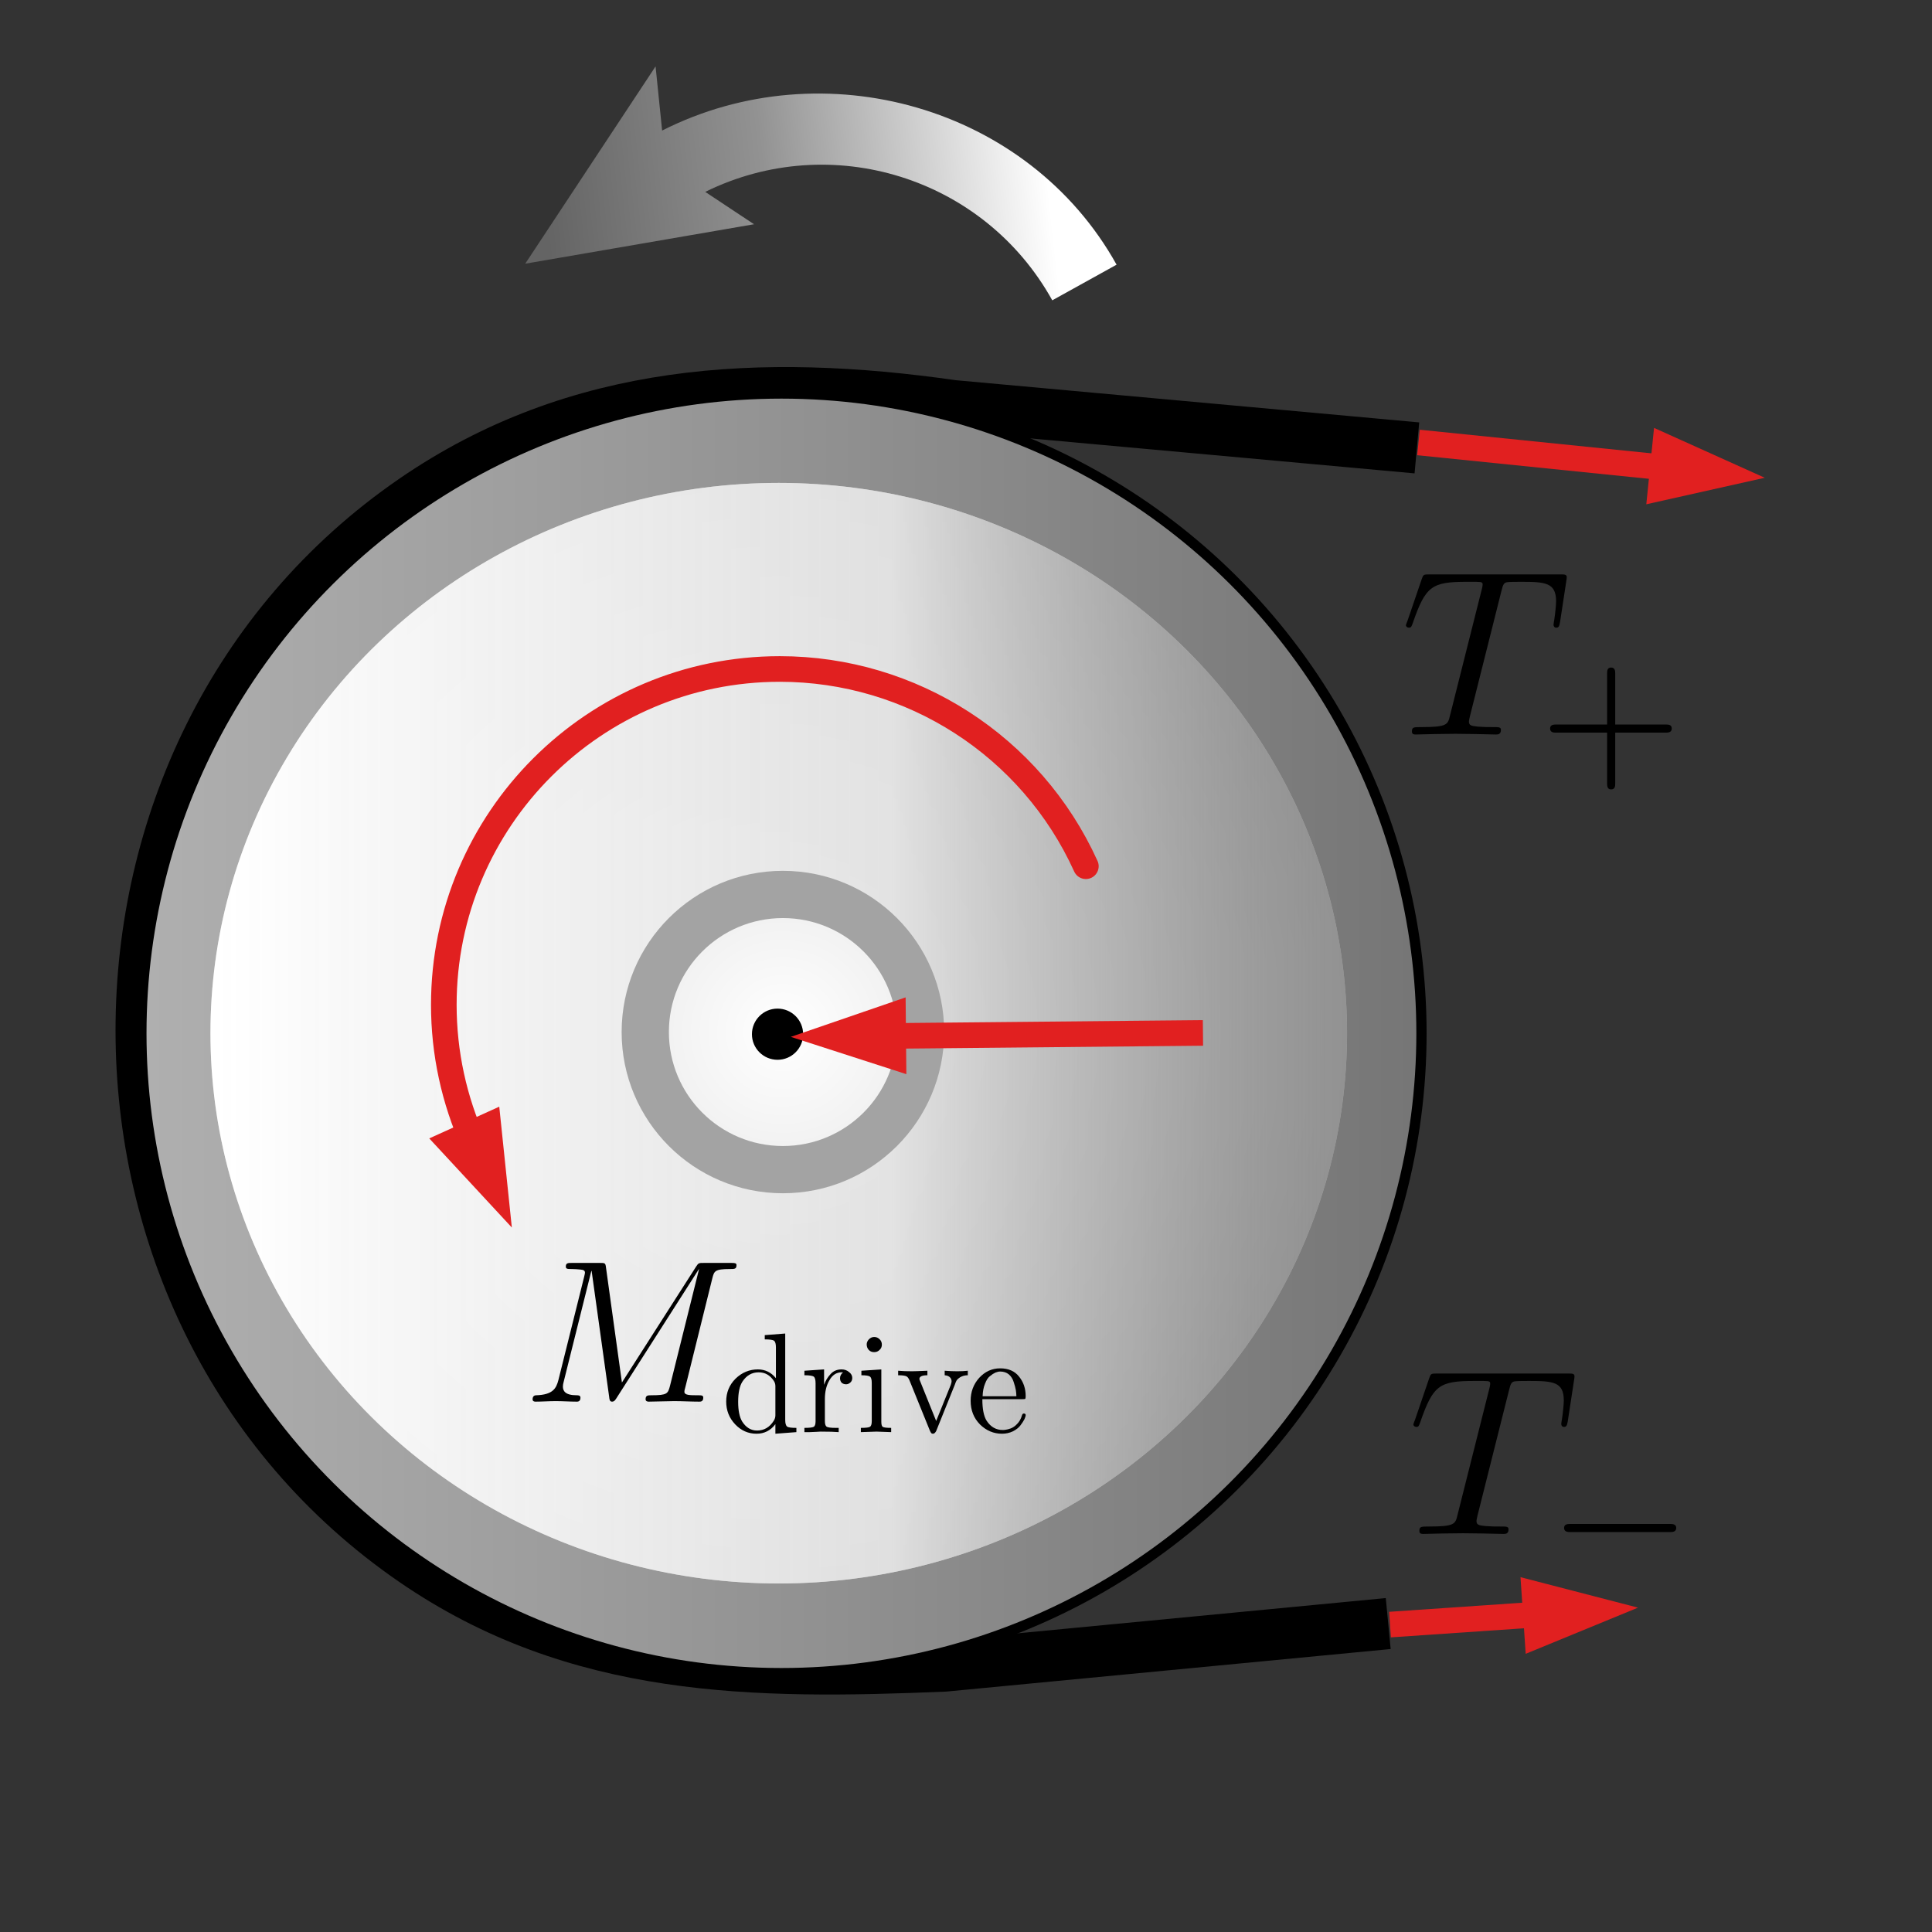 <?xml version="1.0" encoding="UTF-8" standalone="no"?>
<!DOCTYPE svg PUBLIC "-//W3C//DTD SVG 1.1//EN" "http://www.w3.org/Graphics/SVG/1.1/DTD/svg11.dtd">
<svg width="100%" height="100%" viewBox="0 0 151 151" version="1.1" xmlns="http://www.w3.org/2000/svg" xmlns:xlink="http://www.w3.org/1999/xlink" xml:space="preserve" xmlns:serif="http://www.serif.com/" style="fill-rule:evenodd;clip-rule:evenodd;stroke-linejoin:round;stroke-miterlimit:1.5;">
    <rect x="0" y="0" width="151" height="151" fill="#333333" stroke="none"/>
    <g transform="matrix(1,0,0,1,-1918,-1062)">
        <g transform="matrix(0.314,0,0,0.324,1420.14,445.227)">
            <rect id="drive-sys-b" x="1588.91" y="1904.4" width="477.928" height="463.042" style="fill:none;"/>
            <g id="drive-sys-b1" serif:id="drive-sys-b">
                <g transform="matrix(1.66533e-16,-3.087,3.186,2.77556e-16,-7134.49,11150.2)">
                    <path d="M2868.46,2845.44L2865.14,2810.78C2864.52,2795.88 2864.59,2782.06 2873.36,2769.31C2892.89,2740.91 2936.74,2740.91 2956.27,2769.31C2965.06,2782.09 2965.77,2796.49 2963.63,2811.44L2960.33,2847.68" style="fill:none;stroke:black;stroke-width:4px;"/>
                </g>
                <g transform="matrix(6.07912e-17,-0.962,0.993,5.88977e-17,-340.612,3919.74)">
                    <g>
                        <g transform="matrix(0.945,0,0,0.945,101.573,117.484)">
                            <circle cx="1836.06" cy="2135.58" r="169.774" style="fill:url(#_Linear1);stroke:black;stroke-width:2.72px;stroke-linecap:round;"/>
                        </g>
                        <g transform="matrix(0.927,0,0,0.957,133.809,91.284)">
                            <g transform="matrix(1,0,0,1,0.908,-0.103)">
                                <circle cx="1836.06" cy="2135.58" r="148.853" style="fill:url(#_Radial2);"/>
                            </g>
                            <g transform="matrix(1,0,0,1,0.908,-0.103)">
                                <circle cx="1836.06" cy="2135.58" r="148.853" style="fill:url(#_Linear3);"/>
                            </g>
                        </g>
                        <g transform="matrix(1,0,0,1,0.908,0.397)">
                            <circle cx="1836.06" cy="2135.58" r="40.425" style="fill:rgb(163,163,163);"/>
                        </g>
                        <g transform="matrix(1,0,0,1,0.908,0.397)">
                            <circle cx="1836.06" cy="2135.58" r="28.579" style="fill:url(#_Radial4);"/>
                        </g>
                        <g transform="matrix(2.157,0,0,2.157,-1292.02,-2777.01)">
                            <circle cx="1450.37" cy="2277.07" r="2.975"/>
                        </g>
                    </g>
                </g>
                <g transform="matrix(3.699,0,0,3.584,1926.02,2227.07)">
                    <g id="surface1">
                        <g transform="matrix(1,0,0,1,2.684,12.996)">
                            <g id="glyph0-1">
                                <path d="M6.813,-9.672C6.922,-10.125 6.984,-10.219 7.172,-10.266C7.313,-10.297 7.844,-10.297 8.172,-10.297C9.781,-10.297 10.5,-10.234 10.5,-8.984C10.5,-8.75 10.438,-8.125 10.375,-7.719C10.359,-7.656 10.328,-7.453 10.328,-7.406C10.328,-7.313 10.375,-7.203 10.516,-7.203C10.688,-7.203 10.719,-7.328 10.766,-7.578L11.188,-10.344C11.203,-10.406 11.219,-10.563 11.219,-10.609C11.219,-10.797 11.063,-10.797 10.797,-10.797L1.938,-10.797C1.563,-10.797 1.547,-10.781 1.438,-10.469L0.484,-7.672C0.469,-7.641 0.375,-7.406 0.375,-7.375C0.375,-7.281 0.469,-7.203 0.578,-7.203C0.734,-7.203 0.75,-7.281 0.844,-7.531C1.703,-10.016 2.125,-10.297 4.484,-10.297L5.094,-10.297C5.547,-10.297 5.547,-10.234 5.547,-10.109C5.547,-10.016 5.5,-9.813 5.484,-9.766L3.344,-1.266C3.203,-0.672 3.156,-0.5 1.453,-0.5C0.875,-0.5 0.781,-0.5 0.781,-0.188C0.781,0 0.953,0 1.047,0C1.484,0 1.922,-0.031 2.359,-0.031C2.813,-0.031 3.266,-0.047 3.719,-0.047C4.156,-0.047 4.609,-0.031 5.031,-0.031C5.5,-0.031 5.984,0 6.422,0C6.578,0 6.781,0 6.781,-0.313C6.781,-0.5 6.641,-0.5 6.234,-0.5C5.828,-0.5 5.625,-0.5 5.219,-0.531C4.75,-0.578 4.625,-0.625 4.625,-0.875C4.625,-0.891 4.625,-0.969 4.688,-1.219L6.813,-9.672Z" style="fill-rule:nonzero;"/>
                            </g>
                        </g>
                        <g transform="matrix(1,0,0,1,11.999,15.386)">
                            <g id="glyph1-1">
                                <path d="M8.297,-2.516C8.484,-2.516 8.75,-2.516 8.75,-2.797C8.75,-3.063 8.484,-3.063 8.297,-3.063L1.656,-3.063C1.469,-3.063 1.203,-3.063 1.203,-2.797C1.203,-2.516 1.469,-2.516 1.656,-2.516L8.297,-2.516Z" style="fill-rule:nonzero;"/>
                            </g>
                        </g>
                    </g>
                </g>
                <g transform="matrix(3.692,0,1.87561e-31,3.577,1924.19,2032.58)">
                    <g id="surface11" serif:id="surface1">
                        <g transform="matrix(1,0,0,1,2.684,13.481)">
                            <g id="glyph0-11" serif:id="glyph0-1">
                                <path d="M6.813,-9.672C6.922,-10.125 6.984,-10.219 7.172,-10.266C7.313,-10.297 7.844,-10.297 8.172,-10.297C9.781,-10.297 10.5,-10.234 10.5,-8.984C10.5,-8.75 10.438,-8.125 10.375,-7.719C10.359,-7.656 10.328,-7.453 10.328,-7.406C10.328,-7.313 10.375,-7.203 10.516,-7.203C10.688,-7.203 10.719,-7.328 10.766,-7.578L11.188,-10.344C11.203,-10.406 11.219,-10.563 11.219,-10.609C11.219,-10.797 11.063,-10.797 10.797,-10.797L1.938,-10.797C1.563,-10.797 1.547,-10.781 1.438,-10.469L0.484,-7.672C0.469,-7.641 0.375,-7.406 0.375,-7.375C0.375,-7.281 0.469,-7.203 0.578,-7.203C0.734,-7.203 0.75,-7.281 0.844,-7.531C1.703,-10.016 2.125,-10.297 4.484,-10.297L5.094,-10.297C5.547,-10.297 5.547,-10.234 5.547,-10.109C5.547,-10.016 5.5,-9.813 5.484,-9.766L3.344,-1.266C3.203,-0.672 3.156,-0.5 1.453,-0.5C0.875,-0.5 0.781,-0.5 0.781,-0.188C0.781,0 0.953,0 1.047,0C1.484,0 1.922,-0.031 2.359,-0.031C2.813,-0.031 3.266,-0.047 3.719,-0.047C4.156,-0.047 4.609,-0.031 5.031,-0.031C5.5,-0.031 5.984,0 6.422,0C6.578,0 6.781,0 6.781,-0.313C6.781,-0.5 6.641,-0.5 6.234,-0.5C5.828,-0.5 5.625,-0.5 5.219,-0.531C4.75,-0.578 4.625,-0.625 4.625,-0.875C4.625,-0.891 4.625,-0.969 4.688,-1.219L6.813,-9.672Z" style="fill-rule:nonzero;"/>
                            </g>
                        </g>
                        <g transform="matrix(1,0,0,1,11.999,15.871)">
                            <g id="glyph1-11" serif:id="glyph1-1">
                                <path d="M5.172,-2.516L8.578,-2.516C8.719,-2.516 8.984,-2.516 8.984,-2.797C8.984,-3.063 8.734,-3.063 8.578,-3.063L5.172,-3.063L5.172,-6.5C5.172,-6.641 5.172,-6.906 4.891,-6.906C4.625,-6.906 4.625,-6.656 4.625,-6.5L4.625,-3.063L1.188,-3.063C1.047,-3.063 0.781,-3.063 0.781,-2.797C0.781,-2.516 1.031,-2.516 1.188,-2.516L4.625,-2.516L4.625,0.906C4.625,1.047 4.625,1.313 4.891,1.313C5.172,1.313 5.172,1.063 5.172,0.906L5.172,-2.516Z" style="fill-rule:nonzero;"/>
                            </g>
                        </g>
                    </g>
                </g>
                <g transform="matrix(5.763,0.568,-0.323,3.071,1344.47,1570.05)">
                    <g transform="matrix(0.547,-0.101,0.056,0.995,47.55,99.925)">
                        <path d="M128.429,39.279L137.686,37.205L129.036,33.31L128.429,39.279Z" style="fill:rgb(225,32,32);"/>
                        <path d="M130.523,36.476L110.626,34.452" style="fill:none;stroke:rgb(225,32,32);stroke-width:2px;"/>
                    </g>
                </g>
                <g transform="matrix(3.328,-0.302,0.297,3.074,1531.25,1951.3)">
                    <g transform="matrix(0.949,0.093,-0.089,0.996,17.756,-13.664)">
                        <path d="M118.983,129.093L127.758,125.489L118.575,123.107L118.983,129.093Z" style="fill:rgb(225,32,32);"/>
                        <path d="M120.575,125.978L108.381,126.808" style="fill:none;stroke:rgb(225,32,32);stroke-width:2px;"/>
                    </g>
                </g>
                <g id="impending-motion-arrow" serif:id="impending motion arrow" transform="matrix(3.231,-1.584,1.635,3.131,-6523.88,1776.72)">
                    <path d="M2019.27,1076.88C2019.34,1077.37 2019.27,1076.88 2019.27,1076.88L2021.26,1080.38L2006,1075.7L2020.12,1067.64L2018.53,1071.78C2030.98,1071.78 2041.75,1081.67 2042.24,1094.11L2037.19,1094.3C2036.82,1084.64 2028.92,1076.98 2019.27,1076.88Z" style="fill:url(#_Linear5);"/>
                </g>
                <g transform="matrix(6.685,0,0,-6.477,813.495,2861.53)">
                    <g>
                        <g>
                            <path d="M133.115,105.34C132.38,106.961 132,108.72 132,110.5C132,117.399 137.601,123 144.5,123C149.407,123 153.86,120.129 155.885,115.66C153.86,120.129 149.407,123 144.5,123C137.601,123 132,117.399 132,110.5C132,108.72 132.38,106.961 133.115,105.34Z" style="fill:rgb(235,235,235);"/>
                            <g transform="matrix(0.477,0,0,-0.477,115.596,147.843)">
                                <path d="M33.283,88.778L39.73,95.737L38.748,86.301L33.283,88.778Z" style="fill:rgb(225,32,32);"/>
                                <path d="M36.758,89.179C35.217,85.778 34.42,82.087 34.42,78.353C34.42,63.878 46.172,52.126 60.647,52.126C70.943,52.126 80.287,58.15 84.537,67.527C80.287,58.15 70.943,52.126 60.647,52.126C46.172,52.126 34.42,63.878 34.42,78.353C34.42,82.087 35.217,85.778 36.758,89.179Z" style="fill:none;stroke:rgb(225,32,32);stroke-width:2px;"/>
                            </g>
                        </g>
                    </g>
                </g>
                <g transform="matrix(7.241,-0.065,0.03,3.087,1005.05,1781.03)">
                    <g transform="matrix(0.44,0.009,-0.004,1,80.1,41.512)">
                        <path d="M70.482,77.836L61.51,80.919L70.538,83.836L70.482,77.836Z" style="fill:rgb(225,32,32);"/>
                        <path d="M68.71,80.852L93.709,80.62" style="fill:none;stroke:rgb(225,32,32);stroke-width:2px;"/>
                    </g>
                </g>
                <g transform="matrix(4.235,0,0,4.103,1707.53,2198.67)">
                    <g id="surface12" serif:id="surface1">
                        <g transform="matrix(1,0,0,1,1.998,10.496)">
                            <g id="glyph0-12" serif:id="glyph0-1">
                                <path d="M11.063,-7.25C11.172,-7.672 11.203,-7.797 12.094,-7.797C12.375,-7.797 12.484,-7.797 12.484,-8.031C12.484,-8.156 12.359,-8.156 12.156,-8.156L10.578,-8.156C10.266,-8.156 10.25,-8.156 10.109,-7.938L5.75,-1.125L4.813,-7.891C4.781,-8.156 4.75,-8.156 4.453,-8.156L2.813,-8.156C2.578,-8.156 2.453,-8.156 2.453,-7.938C2.453,-7.797 2.563,-7.797 2.797,-7.797C2.953,-7.797 3.172,-7.781 3.313,-7.766C3.5,-7.75 3.578,-7.703 3.578,-7.578C3.578,-7.531 3.563,-7.5 3.531,-7.344L2.016,-1.266C1.891,-0.781 1.688,-0.406 0.719,-0.375C0.656,-0.375 0.5,-0.359 0.5,-0.141C0.5,-0.031 0.578,0 0.672,0C1.047,0 1.469,-0.031 1.859,-0.031C2.266,-0.031 2.703,0 3.094,0C3.156,0 3.313,0 3.313,-0.234C3.313,-0.375 3.172,-0.375 3.094,-0.375C2.422,-0.375 2.281,-0.625 2.281,-0.891C2.281,-0.984 2.297,-1.047 2.328,-1.172L3.953,-7.688L3.969,-7.688L5,-0.281C5.016,-0.125 5.031,0 5.172,0C5.313,0 5.375,-0.125 5.438,-0.219L10.266,-7.781L10.281,-7.781L8.578,-0.938C8.453,-0.469 8.422,-0.375 7.484,-0.375C7.281,-0.375 7.141,-0.375 7.141,-0.141C7.141,0 7.297,0 7.328,0C7.656,0 8.469,-0.031 8.813,-0.031C9.297,-0.031 9.813,0 10.297,0C10.375,0 10.531,0 10.531,-0.234C10.531,-0.375 10.422,-0.375 10.203,-0.375C9.75,-0.375 9.422,-0.375 9.422,-0.578C9.422,-0.641 9.422,-0.656 9.484,-0.875L11.063,-7.25Z" style="fill-rule:nonzero;"/>
                            </g>
                        </g>
                        <g>
                            <g id="glyph1-12" serif:id="glyph1-1" transform="matrix(1,0,0,1,13.596,12.288)">
                                <path d="M0.281,-1.797C0.281,-2.328 0.461,-2.773 0.828,-3.141C1.203,-3.504 1.641,-3.688 2.141,-3.688C2.566,-3.688 2.922,-3.516 3.203,-3.172L3.203,-4.984C3.203,-5.191 3.164,-5.32 3.094,-5.375C3.02,-5.426 2.836,-5.453 2.547,-5.453L2.547,-5.703L3.75,-5.797L3.75,-0.719C3.75,-0.52 3.785,-0.391 3.859,-0.328C3.93,-0.273 4.113,-0.25 4.406,-0.25L4.406,0L3.172,0.094L3.172,-0.469C2.891,-0.094 2.52,0.094 2.063,0.094C1.582,0.094 1.164,-0.086 0.813,-0.453C0.457,-0.828 0.281,-1.273 0.281,-1.797ZM0.984,-1.781C0.984,-1.27 1.063,-0.883 1.219,-0.625C1.445,-0.27 1.738,-0.094 2.094,-0.094C2.508,-0.094 2.836,-0.285 3.078,-0.672C3.141,-0.773 3.172,-0.879 3.172,-0.984L3.172,-2.703C3.172,-2.816 3.141,-2.922 3.078,-3.016C2.859,-3.348 2.563,-3.516 2.188,-3.516C1.789,-3.516 1.473,-3.332 1.234,-2.969C1.066,-2.707 0.984,-2.313 0.984,-1.781Z" style="fill-rule:nonzero;"/>
                            </g>
                            <g id="glyph1-2" transform="matrix(1,0,0,1,18.239,12.288)">
                                <path d="M0.234,0L0.234,-0.25C0.523,-0.25 0.707,-0.27 0.781,-0.313C0.852,-0.352 0.891,-0.461 0.891,-0.641L0.891,-2.875C0.891,-3.082 0.852,-3.211 0.781,-3.266C0.707,-3.316 0.523,-3.344 0.234,-3.344L0.234,-3.609L1.391,-3.688L1.391,-2.781C1.473,-3.02 1.598,-3.227 1.766,-3.406C1.93,-3.594 2.148,-3.688 2.422,-3.688C2.598,-3.688 2.742,-3.633 2.859,-3.531C2.984,-3.438 3.047,-3.32 3.047,-3.188C3.047,-3.063 3.004,-2.969 2.922,-2.906C2.848,-2.844 2.77,-2.813 2.688,-2.813C2.582,-2.813 2.492,-2.844 2.422,-2.906C2.359,-2.977 2.328,-3.066 2.328,-3.172C2.328,-3.242 2.344,-3.305 2.375,-3.359C2.406,-3.41 2.43,-3.445 2.453,-3.469C2.473,-3.488 2.492,-3.5 2.516,-3.5C2.504,-3.508 2.473,-3.516 2.422,-3.516C2.117,-3.516 1.879,-3.359 1.703,-3.047C1.523,-2.742 1.438,-2.375 1.438,-1.938L1.438,-0.656C1.438,-0.488 1.469,-0.379 1.531,-0.328C1.602,-0.273 1.785,-0.25 2.078,-0.25L2.25,-0.25L2.25,0C2.031,-0.02 1.676,-0.031 1.188,-0.031C1.113,-0.031 1.023,-0.023 0.922,-0.016C0.816,-0.016 0.691,-0.008 0.547,0L0.234,0Z" style="fill-rule:nonzero;"/>
                            </g>
                            <g id="glyph1-3" transform="matrix(1,0,0,1,21.51,12.288)">
                                <path d="M0.281,0L0.281,-0.25C0.57,-0.25 0.75,-0.27 0.813,-0.313C0.883,-0.352 0.922,-0.461 0.922,-0.641L0.922,-2.891C0.922,-3.098 0.883,-3.223 0.813,-3.266C0.75,-3.316 0.582,-3.344 0.313,-3.344L0.313,-3.609L1.484,-3.688L1.484,-0.625C1.484,-0.457 1.508,-0.352 1.563,-0.313C1.625,-0.27 1.789,-0.25 2.063,-0.25L2.063,0C1.5,-0.02 1.211,-0.031 1.203,-0.031C1.117,-0.031 0.813,-0.02 0.281,0ZM0.625,-5.156C0.625,-5.258 0.664,-5.359 0.75,-5.453C0.844,-5.547 0.945,-5.594 1.063,-5.594C1.188,-5.594 1.289,-5.551 1.375,-5.469C1.469,-5.383 1.516,-5.273 1.516,-5.141C1.516,-5.016 1.469,-4.91 1.375,-4.828C1.289,-4.742 1.188,-4.703 1.063,-4.703C0.938,-4.703 0.832,-4.742 0.75,-4.828C0.664,-4.922 0.625,-5.031 0.625,-5.156Z" style="fill-rule:nonzero;"/>
                            </g>
                            <g id="glyph1-4" transform="matrix(1,0,0,1,23.827,12.288)">
                                <path d="M0.156,-3.344L0.156,-3.609C0.406,-3.586 0.676,-3.578 0.969,-3.578C1.07,-3.578 1.375,-3.586 1.875,-3.609L1.875,-3.344C1.563,-3.344 1.406,-3.27 1.406,-3.125C1.406,-3.102 1.422,-3.055 1.453,-2.984L2.391,-0.656L3.25,-2.781C3.281,-2.875 3.297,-2.941 3.297,-2.984C3.297,-3.078 3.266,-3.156 3.203,-3.219C3.141,-3.289 3.035,-3.332 2.891,-3.344L2.891,-3.609C3.172,-3.586 3.414,-3.578 3.625,-3.578C3.852,-3.578 4.063,-3.586 4.25,-3.609L4.25,-3.344C4.082,-3.344 3.938,-3.305 3.813,-3.234C3.695,-3.16 3.617,-3.086 3.578,-3.016C3.547,-2.953 3.516,-2.875 3.484,-2.781L2.391,-0.063C2.336,0.039 2.273,0.094 2.203,0.094C2.16,0.094 2.129,0.082 2.109,0.063C2.086,0.039 2.063,0 2.031,-0.063L0.828,-3.031C0.773,-3.164 0.711,-3.25 0.641,-3.281C0.566,-3.32 0.406,-3.344 0.156,-3.344Z" style="fill-rule:nonzero;"/>
                            </g>
                        </g>
                        <g transform="matrix(1,0,0,1,28.01,12.288)">
                            <g id="glyph1-5">
                                <path d="M0.234,-1.844C0.234,-2.363 0.398,-2.813 0.734,-3.188C1.078,-3.563 1.488,-3.75 1.969,-3.75C2.457,-3.75 2.828,-3.586 3.078,-3.266C3.336,-2.953 3.469,-2.566 3.469,-2.109C3.469,-2.023 3.457,-1.973 3.438,-1.953C3.414,-1.941 3.359,-1.938 3.266,-1.938L0.922,-1.938C0.922,-1.363 1.004,-0.941 1.172,-0.672C1.41,-0.305 1.727,-0.125 2.125,-0.125C2.176,-0.125 2.234,-0.129 2.297,-0.141C2.367,-0.148 2.469,-0.176 2.594,-0.219C2.727,-0.27 2.852,-0.359 2.969,-0.484C3.094,-0.609 3.188,-0.773 3.25,-0.984C3.27,-1.055 3.305,-1.094 3.359,-1.094C3.43,-1.094 3.469,-1.063 3.469,-1C3.469,-0.945 3.441,-0.863 3.391,-0.75C3.336,-0.645 3.258,-0.523 3.156,-0.391C3.063,-0.266 2.914,-0.148 2.719,-0.047C2.52,0.047 2.305,0.094 2.078,0.094C1.586,0.094 1.156,-0.086 0.781,-0.453C0.414,-0.828 0.234,-1.289 0.234,-1.844ZM0.938,-2.109L2.922,-2.109C2.922,-2.223 2.91,-2.344 2.891,-2.469C2.867,-2.602 2.828,-2.758 2.766,-2.938C2.711,-3.125 2.617,-3.273 2.484,-3.391C2.348,-3.504 2.176,-3.563 1.969,-3.563C1.883,-3.563 1.789,-3.539 1.688,-3.5C1.594,-3.457 1.488,-3.391 1.375,-3.297C1.258,-3.211 1.16,-3.063 1.078,-2.844C0.992,-2.633 0.945,-2.391 0.938,-2.109Z" style="fill-rule:nonzero;"/>
                            </g>
                        </g>
                    </g>
                </g>
            </g>
        </g>
    </g>
    <defs>
        <linearGradient id="_Linear1" x1="0" y1="0" x2="1" y2="0" gradientUnits="userSpaceOnUse" gradientTransform="matrix(-2.05393e-13,339.548,-339.548,-2.05393e-13,1836.06,1965.81)"><stop offset="0" style="stop-color:rgb(175,175,175);stop-opacity:1"/><stop offset="1" style="stop-color:rgb(118,118,118);stop-opacity:1"/></linearGradient>
        <radialGradient id="_Radial2" cx="0" cy="0" r="1" gradientUnits="userSpaceOnUse" gradientTransform="matrix(-0.024,148.85,-148.85,-0.022,1836.06,2135.58)"><stop offset="0" style="stop-color:white;stop-opacity:1"/><stop offset="1" style="stop-color:rgb(199,199,199);stop-opacity:1"/></radialGradient>
        <linearGradient id="_Linear3" x1="0" y1="0" x2="1" y2="0" gradientUnits="userSpaceOnUse" gradientTransform="matrix(0,297.706,-297.706,0,1836.06,1986.73)"><stop offset="0" style="stop-color:white;stop-opacity:1"/><stop offset="0.6" style="stop-color:rgb(226,226,226);stop-opacity:0.91"/><stop offset="0.81" style="stop-color:rgb(158,158,158);stop-opacity:0.7"/><stop offset="1" style="stop-color:rgb(87,87,87);stop-opacity:0.47"/></linearGradient>
        <radialGradient id="_Radial4" cx="0" cy="0" r="1" gradientUnits="userSpaceOnUse" gradientTransform="matrix(-148.853,0,0,-148.853,1836.06,2135.58)"><stop offset="0" style="stop-color:white;stop-opacity:1"/><stop offset="1" style="stop-color:rgb(187,187,187);stop-opacity:1"/></radialGradient>
        <linearGradient id="_Linear5" x1="0" y1="0" x2="1" y2="0" gradientUnits="userSpaceOnUse" gradientTransform="matrix(32.439,12.11,-12.11,32.439,2008.26,1074.54)"><stop offset="0" style="stop-color:rgb(100,100,100);stop-opacity:1"/><stop offset="0.44" style="stop-color:rgb(146,146,146);stop-opacity:1"/><stop offset="1" style="stop-color:white;stop-opacity:1"/></linearGradient>
    </defs>
</svg>
